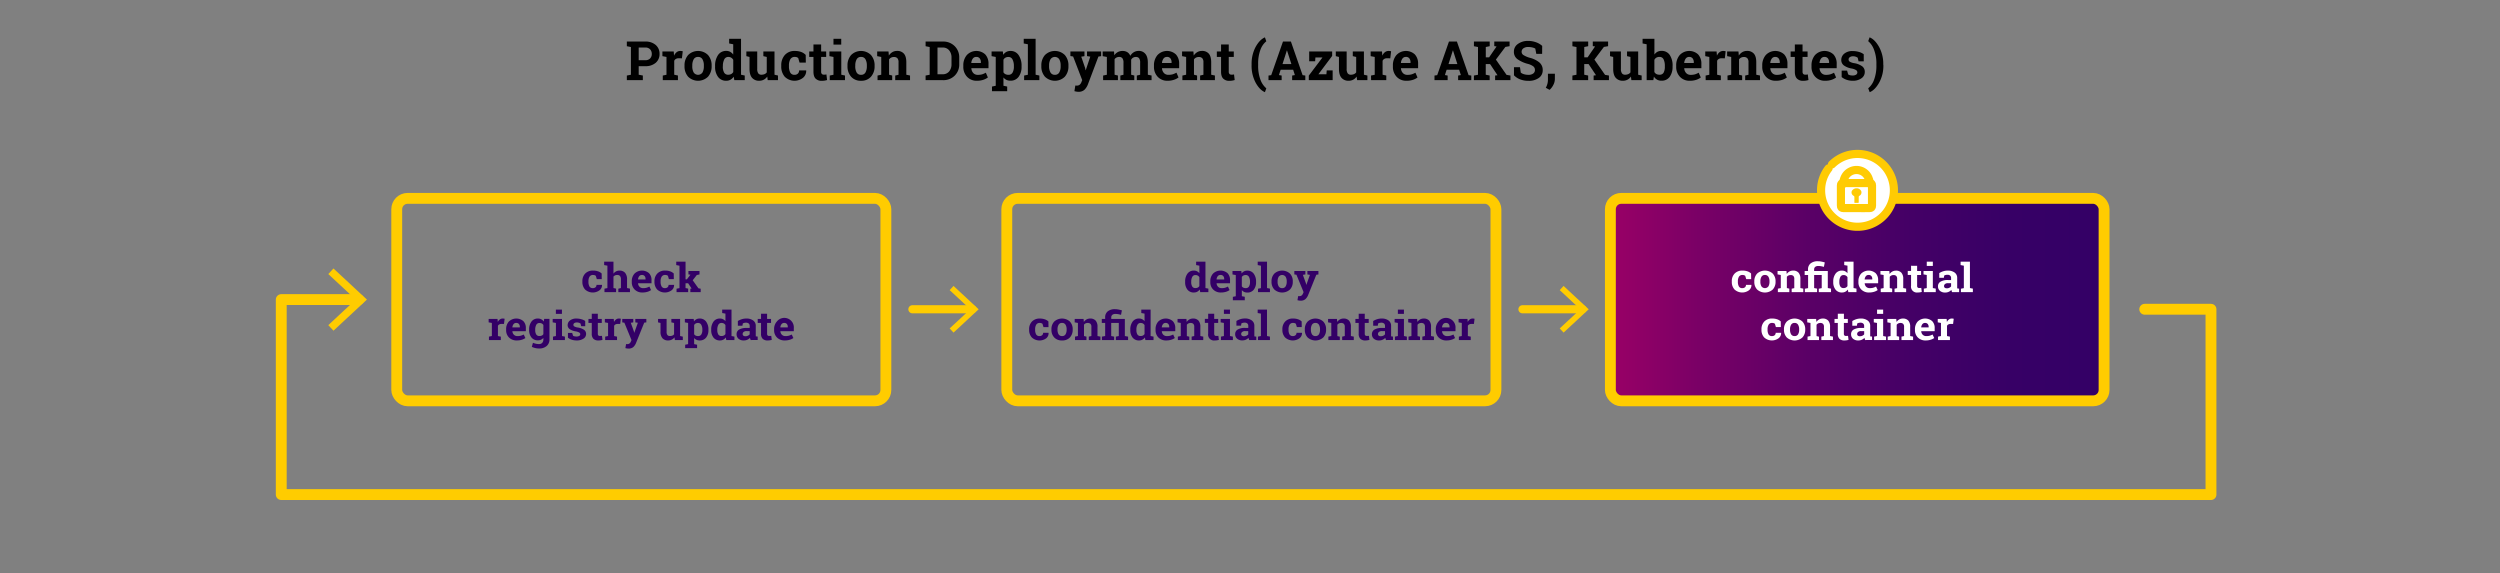 <svg id="Ebene_1" data-name="Ebene 1" xmlns="http://www.w3.org/2000/svg" xmlns:xlink="http://www.w3.org/1999/xlink" viewBox="0 0 1840 422"><rect x="0" y="0" width="1840" height="422" fill="#808080" stroke="none"/><defs><style>.cls-1{fill:#306;}.cls-2,.cls-5,.cls-7,.cls-9{fill:none;}.cls-2,.cls-3,.cls-5,.cls-7{stroke:#fc0;}.cls-2,.cls-3{stroke-miterlimit:10;}.cls-2,.cls-3,.cls-7{stroke-width:8px;}.cls-3{fill:url(#Unbenannter_Verlauf_5);}.cls-4,.cls-8{fill:#fff;}.cls-5,.cls-7,.cls-8,.cls-9{stroke-linecap:round;stroke-linejoin:round;}.cls-5,.cls-8,.cls-9{stroke-width:6px;}.cls-6{fill:#fc0;}.cls-8,.cls-9{stroke:#ffcb03;}.cls-10{fill:#ffcb03;}</style><linearGradient id="Unbenannter_Verlauf_5" x1="1185.24" y1="220.5" x2="1548.59" y2="220.5" gradientUnits="userSpaceOnUse"><stop offset="0" stop-color="#906"/><stop offset="0.19" stop-color="#780066"/><stop offset="0.4" stop-color="#5a0066"/><stop offset="0.61" stop-color="#406"/><stop offset="0.81" stop-color="#370066"/><stop offset="1" stop-color="#306"/></linearGradient></defs><path class="cls-1" d="M883,213.08a5.42,5.42,0,0,1-1.85,1.64,5.18,5.18,0,0,1-2.43.56,5.78,5.78,0,0,1-4.76-2.1,8.56,8.56,0,0,1-1.69-5.54v-.31a9.64,9.64,0,0,1,1.7-5.93,5.66,5.66,0,0,1,4.78-2.25,4.86,4.86,0,0,1,2.24.51,5.44,5.44,0,0,1,1.75,1.44v-5.57l-2.39-.43v-2.53h6.86V212l2.15.43V215h-6Zm-6.26-5.44a6.1,6.1,0,0,0,.73,3.21,2.6,2.6,0,0,0,2.39,1.17,3.64,3.64,0,0,0,1.7-.38,3.1,3.1,0,0,0,1.18-1.07V204a3.33,3.33,0,0,0-1.18-1.15,3.21,3.21,0,0,0-1.67-.41,2.52,2.52,0,0,0-2.39,1.36,7.26,7.26,0,0,0-.76,3.56Z"/><path class="cls-1" d="M898.67,215.28a7.71,7.71,0,0,1-5.73-2.16,7.42,7.42,0,0,1-2.15-5.47v-.57a8.17,8.17,0,0,1,2-5.7,7.94,7.94,0,0,1,10.66-.34,7.06,7.06,0,0,1,1.85,5.13v2.29h-9.9l0,.08a4,4,0,0,0,1.1,2.53,3.54,3.54,0,0,0,2.64,1,9,9,0,0,0,2.47-.28,12,12,0,0,0,2.14-.88l1.22,2.58a9.28,9.28,0,0,1-2.66,1.28A12.17,12.17,0,0,1,898.67,215.28Zm-.4-12.9a2.39,2.39,0,0,0-2,.89,4.42,4.42,0,0,0-.89,2.34l.05.07H901v-.37a3.18,3.18,0,0,0-.67-2.13A2.47,2.47,0,0,0,898.27,202.38Z"/><path class="cls-1" d="M907.11,202v-2.52h6.5l.21,1.81a5.32,5.32,0,0,1,1.76-1.56,5.07,5.07,0,0,1,2.39-.54,5.63,5.63,0,0,1,4.78,2.25,9.57,9.57,0,0,1,1.71,5.93v.31a8.51,8.51,0,0,1-1.71,5.54,5.76,5.76,0,0,1-4.75,2.1,5.67,5.67,0,0,1-2.31-.46A4.74,4.74,0,0,1,914,213.5V218l2.16.43V221h-8.78v-2.53l2.16-.43v-15.6ZM920,207.33a7.14,7.14,0,0,0-.78-3.56,2.57,2.57,0,0,0-2.39-1.36,3.53,3.53,0,0,0-1.72.39,2.78,2.78,0,0,0-1.13,1.1v6.81a2.67,2.67,0,0,0,1.13,1,4,4,0,0,0,1.75.35,2.62,2.62,0,0,0,2.38-1.19,5.94,5.94,0,0,0,.76-3.23Z"/><path class="cls-1" d="M925.67,195.1v-2.53h6.86V212l2.16.43V215H925.9v-2.51l2.16-.43v-16.5Z"/><path class="cls-1" d="M935.84,207.06a8,8,0,0,1,2.08-5.69,8.56,8.56,0,0,1,11.49,0,8,8,0,0,1,2.08,5.7v.3a8,8,0,0,1-2.08,5.71,8.57,8.57,0,0,1-11.49,0,8,8,0,0,1-2.08-5.71Zm4.47.3a6.4,6.4,0,0,0,.8,3.41,2.8,2.8,0,0,0,2.58,1.29,2.76,2.76,0,0,0,2.53-1.29,6.35,6.35,0,0,0,.81-3.41v-.3a6.21,6.21,0,0,0-.82-3.37,3.14,3.14,0,0,0-5.1,0,6.39,6.39,0,0,0-.8,3.37Z"/><path class="cls-1" d="M970.36,202l-1.55.22-6.09,15.12a8.27,8.27,0,0,1-1.93,2.82,5.13,5.13,0,0,1-3.62,1.13,6.1,6.1,0,0,1-1.07-.09q-.5-.07-1.17-.24l.52-3.06.45.06.4,0a2.57,2.57,0,0,0,1.71-.51,3.36,3.36,0,0,0,.92-1.27l.51-1.18-5.26-12.8-1.55-.23v-2.52h8.13V202l-1.86.29,2.27,6.21.23,1.12h.09l2.62-7.34-1.87-.29v-2.52h8.12Z"/><path class="cls-1" d="M765.11,247.35a2.72,2.72,0,0,0,1.91-.65,2.25,2.25,0,0,0,.72-1.74h4l0,.08A4.7,4.7,0,0,1,770,249a8.36,8.36,0,0,1-10.56-.61,8,8,0,0,1-2-5.64v-.43a8,8,0,0,1,2.07-5.65,7.64,7.64,0,0,1,5.87-2.21,10.88,10.88,0,0,1,3.6.56,7.25,7.25,0,0,1,2.65,1.58l.06,4.15H768l-.73-2.42a2.75,2.75,0,0,0-.83-.46,3.25,3.25,0,0,0-1.12-.18,2.86,2.86,0,0,0-2.68,1.3,6.36,6.36,0,0,0-.78,3.33v.43a6.74,6.74,0,0,0,.72,3.35A2.65,2.65,0,0,0,765.11,247.35Z"/><path class="cls-1" d="M773.86,242.36a8,8,0,0,1,2.07-5.7,8.56,8.56,0,0,1,11.49,0,8,8,0,0,1,2.08,5.71v.3a8,8,0,0,1-2.08,5.71,7.47,7.47,0,0,1-5.72,2.2,7.55,7.55,0,0,1-5.77-2.2,8,8,0,0,1-2.07-5.71Zm4.47.3a6.45,6.45,0,0,0,.8,3.41,2.81,2.81,0,0,0,2.57,1.28,2.77,2.77,0,0,0,2.54-1.29,6.43,6.43,0,0,0,.8-3.4v-.3a6.34,6.34,0,0,0-.81-3.38,2.79,2.79,0,0,0-2.56-1.31,2.76,2.76,0,0,0-2.54,1.31,6.43,6.43,0,0,0-.8,3.38Z"/><path class="cls-1" d="M791.2,247.75l2.15-.43v-9.63l-2.38-.43v-2.53h6.54l.2,2.23a5.93,5.93,0,0,1,2-1.86,5.57,5.57,0,0,1,2.71-.66,5.19,5.19,0,0,1,3.93,1.48,6.54,6.54,0,0,1,1.41,4.64v6.76l2.14.43v2.52h-8.55v-2.52l1.92-.43v-6.74a3,3,0,0,0-.68-2.22,2.81,2.81,0,0,0-2-.66A3.71,3.71,0,0,0,799,238a3.13,3.13,0,0,0-1.18,1v8.32l1.81.43v2.52H791.2Z"/><path class="cls-1" d="M810.92,237.67v-2.94h2.47v-1.06a5.52,5.52,0,0,1,1.91-4.52,8.15,8.15,0,0,1,5.37-1.59,12.5,12.5,0,0,1,2.36.23c.77.14,1.67.36,2.69.63l-.64,3.31c-.75-.21-1.42-.38-2-.49a11,11,0,0,0-2.09-.17,3.49,3.49,0,0,0-2.32.66,2.4,2.4,0,0,0-.78,1.94v1.06h10v12.59l2.38.43v2.52h-9v-2.52l2.16-.43v-9.65h-5.58v9.65l2.16.43v2.52h-9v-2.52l2.39-.43v-9.65Z"/><path class="cls-1" d="M842.64,248.37a5.32,5.32,0,0,1-1.85,1.64,5.18,5.18,0,0,1-2.43.56,5.76,5.76,0,0,1-4.75-2.1,8.52,8.52,0,0,1-1.7-5.54v-.3a9.61,9.61,0,0,1,1.7-5.93,5.64,5.64,0,0,1,4.79-2.26,4.82,4.82,0,0,1,2.23.51,5.25,5.25,0,0,1,1.75,1.45v-5.58l-2.39-.43v-2.52h6.86v19.45l2.15.43v2.52h-6Zm-6.25-5.44a6,6,0,0,0,.73,3.21,2.58,2.58,0,0,0,2.38,1.17,3.64,3.64,0,0,0,1.7-.37,3.13,3.13,0,0,0,1.18-1.08v-6.59a3.33,3.33,0,0,0-1.17-1.16,3.37,3.37,0,0,0-1.68-.41,2.54,2.54,0,0,0-2.39,1.37,7.35,7.35,0,0,0-.75,3.56Z"/><path class="cls-1" d="M858.36,250.57a7.75,7.75,0,0,1-5.73-2.15,7.44,7.44,0,0,1-2.14-5.48v-.57a8.12,8.12,0,0,1,2-5.7,7.91,7.91,0,0,1,10.65-.33,7,7,0,0,1,1.86,5.12v2.29h-9.9l0,.08a3.9,3.9,0,0,0,1.09,2.53,3.55,3.55,0,0,0,2.65,1,9,9,0,0,0,2.46-.28,11.36,11.36,0,0,0,2.15-.88l1.21,2.59a9.15,9.15,0,0,1-2.66,1.27A11.86,11.86,0,0,1,858.36,250.57Zm-.4-12.9a2.4,2.4,0,0,0-2,.89,4.57,4.57,0,0,0-.89,2.35l0,.07h5.48v-.38a3.23,3.23,0,0,0-.66-2.13A2.5,2.5,0,0,0,858,237.67Z"/><path class="cls-1" d="M866.9,247.75l2.14-.43v-9.63l-2.37-.43v-2.53h6.54l.2,2.23a5.84,5.84,0,0,1,2-1.86,5.55,5.55,0,0,1,2.71-.66,5.19,5.19,0,0,1,3.92,1.48,6.54,6.54,0,0,1,1.41,4.64v6.76l2.15.43v2.52h-8.55v-2.52l1.91-.43v-6.74a3,3,0,0,0-.67-2.22,2.81,2.81,0,0,0-2-.66,3.71,3.71,0,0,0-1.59.34,3.06,3.06,0,0,0-1.18,1v8.32l1.8.43v2.52H866.9Z"/><path class="cls-1" d="M893.66,230.92v3.81h2.92v2.94h-2.92v7.92a1.78,1.78,0,0,0,.4,1.29,1.49,1.49,0,0,0,1.08.39c.3,0,.57,0,.8,0a6.35,6.35,0,0,0,.77-.12l.39,3a11.68,11.68,0,0,1-1.49.32,11.24,11.24,0,0,1-1.59.11,4.31,4.31,0,0,1-4.81-5v-7.93h-2.44v-2.94h2.44v-3.81Z"/><path class="cls-1" d="M898.63,247.75l2.16-.43v-9.63l-2.39-.43v-2.53h6.86v12.59l2.15.43v2.52h-8.78ZM905.26,231h-4.47v-3.14h4.47Z"/><path class="cls-1" d="M919.44,250.27a6.07,6.07,0,0,1-.32-.8,5,5,0,0,1-.22-.82A6.29,6.29,0,0,1,917,250a6.18,6.18,0,0,1-2.61.53,5.71,5.71,0,0,1-3.87-1.24,4.27,4.27,0,0,1-1.43-3.38,3.78,3.78,0,0,1,1.87-3.38,10.3,10.3,0,0,1,5.48-1.19h2.29v-1.52a2.21,2.21,0,0,0-.69-1.74,3,3,0,0,0-2-.62,5.05,5.05,0,0,0-1.36.17,3.75,3.75,0,0,0-1,.39l-.29,1.67H910v-3.45a13.26,13.26,0,0,1,2.81-1.31,11,11,0,0,1,3.46-.53,8.18,8.18,0,0,1,5,1.42,4.7,4.7,0,0,1,1.93,4V247a5.54,5.54,0,0,0,.06.6l1.36.17v2.52Zm-3.88-2.8a4.14,4.14,0,0,0,1.84-.41,3.55,3.55,0,0,0,1.29-1v-2.37H916.4a3.24,3.24,0,0,0-2.16.63,1.88,1.88,0,0,0-.73,1.5,1.5,1.5,0,0,0,.54,1.23A2.3,2.3,0,0,0,915.56,247.47Z"/><path class="cls-1" d="M925.64,230.39v-2.52h6.87v19.45l2.16.43v2.52h-8.8v-2.52l2.16-.43v-16.5Z"/><path class="cls-1" d="M951.6,247.35a2.7,2.7,0,0,0,1.91-.65,2.25,2.25,0,0,0,.72-1.74h4l.05.08a4.71,4.71,0,0,1-1.89,3.94,8.36,8.36,0,0,1-10.56-.61,8.05,8.05,0,0,1-2-5.64v-.43a8,8,0,0,1,2.06-5.65,7.64,7.64,0,0,1,5.87-2.21,10.88,10.88,0,0,1,3.6.56,7.3,7.3,0,0,1,2.66,1.58l.06,4.15H954.5l-.74-2.42a2.64,2.64,0,0,0-.83-.46,3.21,3.21,0,0,0-1.12-.18,2.87,2.87,0,0,0-2.68,1.3,6.36,6.36,0,0,0-.78,3.33v.43a6.74,6.74,0,0,0,.72,3.35A2.65,2.65,0,0,0,951.6,247.35Z"/><path class="cls-1" d="M960.35,242.36a8,8,0,0,1,2.07-5.7,8.57,8.57,0,0,1,11.5,0,8,8,0,0,1,2.07,5.71v.3a8,8,0,0,1-2.07,5.71,8.61,8.61,0,0,1-11.5,0,8,8,0,0,1-2.07-5.71Zm4.47.3a6.45,6.45,0,0,0,.8,3.41,2.81,2.81,0,0,0,2.57,1.28,2.77,2.77,0,0,0,2.54-1.29,6.34,6.34,0,0,0,.8-3.4v-.3a6.34,6.34,0,0,0-.81-3.38,2.79,2.79,0,0,0-2.56-1.31,2.76,2.76,0,0,0-2.54,1.31,6.43,6.43,0,0,0-.8,3.38Z"/><path class="cls-1" d="M977.69,247.75l2.15-.43v-9.63l-2.38-.43v-2.53H984l.2,2.23a5.9,5.9,0,0,1,2-1.86,5.61,5.61,0,0,1,2.72-.66,5.19,5.19,0,0,1,3.92,1.48,6.54,6.54,0,0,1,1.41,4.64v6.76l2.14.43v2.52h-8.55v-2.52l1.92-.43v-6.74a3,3,0,0,0-.68-2.22,2.79,2.79,0,0,0-2-.66,3.72,3.72,0,0,0-1.6.34,3.13,3.13,0,0,0-1.18,1v8.32l1.81.43v2.52h-8.43Z"/><path class="cls-1" d="M1004.46,230.92v3.81h2.91v2.94h-2.91v7.92a1.78,1.78,0,0,0,.4,1.29,1.47,1.47,0,0,0,1.07.39c.31,0,.58,0,.81,0a6.35,6.35,0,0,0,.77-.12l.38,3a11.54,11.54,0,0,1-1.48.32,11.28,11.28,0,0,1-1.6.11,5,5,0,0,1-3.56-1.19,5,5,0,0,1-1.25-3.78v-7.93h-2.43v-2.94H1000v-3.81Z"/><path class="cls-1" d="M1020.12,250.27a7.85,7.85,0,0,1-.32-.8,6.17,6.17,0,0,1-.21-.82,6.41,6.41,0,0,1-1.94,1.39,6.18,6.18,0,0,1-2.61.53,5.68,5.68,0,0,1-3.87-1.24,4.24,4.24,0,0,1-1.44-3.38,3.8,3.8,0,0,1,1.87-3.38,10.36,10.36,0,0,1,5.49-1.19h2.28v-1.52a2.21,2.21,0,0,0-.69-1.74,3,3,0,0,0-2-.62,5.11,5.11,0,0,0-1.36.17,3.9,3.9,0,0,0-1,.39l-.29,1.67h-3.37l0-3.45a13,13,0,0,1,2.81-1.31,11,11,0,0,1,3.46-.53,8.18,8.18,0,0,1,5,1.42,4.7,4.7,0,0,1,1.92,4v6.41c0,.24,0,.47,0,.68a3.83,3.83,0,0,0,0,.6l1.37.17v2.52Zm-3.87-2.8a4.1,4.1,0,0,0,1.83-.41,3.46,3.46,0,0,0,1.29-1v-2.37h-2.28a3.24,3.24,0,0,0-2.16.63,1.89,1.89,0,0,0-.74,1.5,1.48,1.48,0,0,0,.55,1.23A2.29,2.29,0,0,0,1016.25,247.47Z"/><path class="cls-1" d="M1026.67,247.75l2.16-.43v-9.63l-2.39-.43v-2.53h6.86v12.59l2.15.43v2.52h-8.78ZM1033.3,231h-4.47v-3.14h4.47Z"/><path class="cls-1" d="M1036.67,247.75l2.15-.43v-9.63l-2.38-.43v-2.53H1043l.2,2.23a5.84,5.84,0,0,1,2-1.86,5.57,5.57,0,0,1,2.71-.66,5.19,5.19,0,0,1,3.93,1.48,6.59,6.59,0,0,1,1.4,4.64v6.76l2.15.43v2.52h-8.55v-2.52l1.92-.43v-6.74a3,3,0,0,0-.68-2.22,2.81,2.81,0,0,0-2-.66,3.71,3.71,0,0,0-1.59.34,3.13,3.13,0,0,0-1.18,1v8.32l1.81.43v2.52h-8.43Z"/><path class="cls-1" d="M1064.62,250.57a7.75,7.75,0,0,1-5.73-2.15,7.45,7.45,0,0,1-2.15-5.48v-.57a8.17,8.17,0,0,1,2-5.7,7,7,0,0,1,12.51,4.79v2.29h-9.89l0,.08a3.9,3.9,0,0,0,1.09,2.53,3.54,3.54,0,0,0,2.64,1,9,9,0,0,0,2.47-.28,11.63,11.63,0,0,0,2.15-.88l1.21,2.59a9.15,9.15,0,0,1-2.66,1.27A11.86,11.86,0,0,1,1064.62,250.57Zm-.4-12.9a2.39,2.39,0,0,0-2,.89,4.48,4.48,0,0,0-.89,2.35l.05.07h5.48v-.38a3.23,3.23,0,0,0-.66-2.13A2.5,2.5,0,0,0,1064.22,237.67Z"/><path class="cls-1" d="M1073.74,247.75l2.14-.43v-9.63l-2.37-.43v-2.53h6.54l.2,2.27a4.93,4.93,0,0,1,1.5-1.88,3.5,3.5,0,0,1,2.13-.68,6.42,6.42,0,0,1,.74.05,5.29,5.29,0,0,1,.65.13l-.47,3.81-1.84,0a3.29,3.29,0,0,0-1.62.36,2.35,2.35,0,0,0-1,1v7.55l2.14.43v2.52h-8.76Z"/><rect class="cls-2" x="741" y="146" width="360" height="149" rx="8"/><rect class="cls-3" x="1185.24" y="146" width="363.36" height="149" rx="8"/><path class="cls-4" d="M1282.42,212.06a2.76,2.76,0,0,0,1.91-.65,2.26,2.26,0,0,0,.72-1.75h4l0,.09a4.69,4.69,0,0,1-1.88,3.94,8.36,8.36,0,0,1-10.56-.61,8.05,8.05,0,0,1-2-5.65V207a7.92,7.92,0,0,1,2.06-5.64,7.64,7.64,0,0,1,5.87-2.21,10.63,10.63,0,0,1,3.6.56,7,7,0,0,1,2.65,1.58l.07,4.15h-3.64l-.73-2.43a3,3,0,0,0-.83-.45,3.25,3.25,0,0,0-1.12-.18,2.88,2.88,0,0,0-2.68,1.29,6.36,6.36,0,0,0-.78,3.33v.43a6.81,6.81,0,0,0,.72,3.36A2.65,2.65,0,0,0,1282.42,212.06Z"/><path class="cls-4" d="M1291.17,207.06a8,8,0,0,1,2.07-5.69,8.57,8.57,0,0,1,11.5,0,8,8,0,0,1,2.07,5.7v.3a8,8,0,0,1-2.07,5.71,8.59,8.59,0,0,1-11.5,0,8,8,0,0,1-2.07-5.71Zm4.47.3a6.4,6.4,0,0,0,.8,3.41,3.18,3.18,0,0,0,5.11,0,6.45,6.45,0,0,0,.8-3.41v-.3a6.3,6.3,0,0,0-.81-3.37,2.79,2.79,0,0,0-2.56-1.31,2.76,2.76,0,0,0-2.54,1.31,6.39,6.39,0,0,0-.8,3.37Z"/><path class="cls-4" d="M1308.51,212.46l2.15-.43v-9.64l-2.38-.43v-2.52h6.55l.2,2.22a6,6,0,0,1,2-1.85,5.59,5.59,0,0,1,2.72-.66,5.15,5.15,0,0,1,3.92,1.48,6.52,6.52,0,0,1,1.41,4.64V212l2.14.43V215h-8.55v-2.51l1.92-.43v-6.75a3,3,0,0,0-.68-2.22,2.84,2.84,0,0,0-2-.65,3.58,3.58,0,0,0-1.6.34,3.21,3.21,0,0,0-1.18.95V212l1.81.43V215h-8.43Z"/><path class="cls-4" d="M1328.23,202.38v-2.94h2.47v-1.07a5.53,5.53,0,0,1,1.91-4.51,8.15,8.15,0,0,1,5.37-1.59,12.41,12.41,0,0,1,2.36.22c.77.15,1.67.36,2.7.64l-.65,3.3c-.74-.21-1.42-.37-2-.48a10.85,10.85,0,0,0-2.09-.18,3.49,3.49,0,0,0-2.32.66,2.42,2.42,0,0,0-.78,1.94v1.07h10.06V212l2.37.43V215h-9v-2.51l2.16-.43v-9.65h-5.58V212l2.16.43V215h-9v-2.51l2.39-.43v-9.65Z"/><path class="cls-4" d="M1360,213.08a5.42,5.42,0,0,1-1.85,1.64,5.17,5.17,0,0,1-2.42.56,5.76,5.76,0,0,1-4.76-2.1,8.56,8.56,0,0,1-1.7-5.54v-.31a9.57,9.57,0,0,1,1.71-5.93,5.63,5.63,0,0,1,4.78-2.25,4.82,4.82,0,0,1,2.23.51,5.34,5.34,0,0,1,1.75,1.44v-5.57l-2.39-.43v-2.53h6.86V212l2.15.43V215h-6Zm-6.25-5.44a6,6,0,0,0,.73,3.21,2.58,2.58,0,0,0,2.38,1.17,3.64,3.64,0,0,0,1.7-.38,3.1,3.1,0,0,0,1.18-1.07V204a3.38,3.38,0,0,0-1.17-1.15,3.27,3.27,0,0,0-1.68-.41,2.53,2.53,0,0,0-2.39,1.36,7.38,7.38,0,0,0-.75,3.56Z"/><path class="cls-4" d="M1375.67,215.28a7.71,7.71,0,0,1-5.73-2.16,7.42,7.42,0,0,1-2.14-5.47v-.57a8.12,8.12,0,0,1,2-5.7,7.93,7.93,0,0,1,10.65-.34,7,7,0,0,1,1.86,5.13v2.29h-9.9l0,.08a4,4,0,0,0,1.09,2.53,3.55,3.55,0,0,0,2.65,1,9,9,0,0,0,2.46-.28,12.06,12.06,0,0,0,2.15-.88l1.21,2.58a9,9,0,0,1-2.66,1.28A12.17,12.17,0,0,1,1375.67,215.28Zm-.4-12.9a2.4,2.4,0,0,0-2,.89,4.5,4.5,0,0,0-.89,2.34l0,.07H1378v-.37a3.23,3.23,0,0,0-.67-2.13A2.5,2.5,0,0,0,1375.27,202.38Z"/><path class="cls-4" d="M1384.21,212.46l2.14-.43v-9.64L1384,202v-2.52h6.54l.2,2.22a5.91,5.91,0,0,1,2-1.85,5.55,5.55,0,0,1,2.71-.66,5.15,5.15,0,0,1,3.92,1.48,6.52,6.52,0,0,1,1.41,4.64V212l2.15.43V215h-8.55v-2.51l1.91-.43v-6.75a3,3,0,0,0-.67-2.22,2.85,2.85,0,0,0-2-.65,3.57,3.57,0,0,0-1.59.34,3.13,3.13,0,0,0-1.18.95V212l1.8.43V215h-8.42Z"/><path class="cls-4" d="M1411,195.63v3.81h2.91v2.94H1411v7.91a1.75,1.75,0,0,0,.39,1.29,1.49,1.49,0,0,0,1.08.39c.3,0,.57,0,.8,0l.78-.12.38,3a11.68,11.68,0,0,1-1.49.32,11.24,11.24,0,0,1-1.59.11,4.33,4.33,0,0,1-4.81-5v-7.93h-2.44v-2.94h2.44v-3.81Z"/><path class="cls-4" d="M1415.94,212.46l2.16-.43v-9.64l-2.39-.43v-2.52h6.86V212l2.15.43V215h-8.78Zm6.63-16.74h-4.47v-3.15h4.47Z"/><path class="cls-4" d="M1436.75,215a5.44,5.44,0,0,1-.32-.79,5.09,5.09,0,0,1-.22-.83,6,6,0,0,1-1.94,1.4,6.18,6.18,0,0,1-2.61.53,5.72,5.72,0,0,1-3.87-1.25,4.24,4.24,0,0,1-1.43-3.38,3.77,3.77,0,0,1,1.87-3.37,10.2,10.2,0,0,1,5.48-1.2H1436v-1.52a2.2,2.2,0,0,0-.69-1.73,2.93,2.93,0,0,0-2-.62,5.08,5.08,0,0,0-1.36.16,3.54,3.54,0,0,0-1,.4l-.29,1.66h-3.37V201a12.66,12.66,0,0,1,2.82-1.31,10.85,10.85,0,0,1,3.45-.53,8.25,8.25,0,0,1,5,1.41,4.7,4.7,0,0,1,1.93,4v7.1a5.54,5.54,0,0,0,.06.6l1.36.17V215Zm-3.88-2.8a4,4,0,0,0,1.84-.41,3.53,3.53,0,0,0,1.29-1v-2.37h-2.29a3.29,3.29,0,0,0-2.16.62,1.91,1.91,0,0,0-.73,1.5,1.52,1.52,0,0,0,.54,1.24A2.3,2.3,0,0,0,1432.87,212.17Z"/><path class="cls-4" d="M1443,195.1v-2.53h6.87V212l2.16.43V215h-8.8v-2.51l2.16-.43v-16.5Z"/><path class="cls-4" d="M1304.27,247.35a2.72,2.72,0,0,0,1.91-.65,2.25,2.25,0,0,0,.72-1.74h4l0,.08a4.71,4.71,0,0,1-1.89,3.94,8.36,8.36,0,0,1-10.56-.61,8,8,0,0,1-2-5.64v-.43a8,8,0,0,1,2.06-5.65,7.64,7.64,0,0,1,5.87-2.21,10.88,10.88,0,0,1,3.6.56,7.17,7.17,0,0,1,2.65,1.58l.07,4.15h-3.64l-.73-2.42a2.75,2.75,0,0,0-.83-.46,3.25,3.25,0,0,0-1.12-.18,2.87,2.87,0,0,0-2.68,1.3,6.36,6.36,0,0,0-.78,3.33v.43a6.74,6.74,0,0,0,.72,3.35A2.65,2.65,0,0,0,1304.27,247.35Z"/><path class="cls-4" d="M1313,242.36a8,8,0,0,1,2.07-5.7,8.57,8.57,0,0,1,11.5,0,8,8,0,0,1,2.07,5.71v.3a8,8,0,0,1-2.07,5.71,8.61,8.61,0,0,1-11.5,0,8,8,0,0,1-2.07-5.71Zm4.47.3a6.45,6.45,0,0,0,.8,3.41,2.81,2.81,0,0,0,2.57,1.28,2.77,2.77,0,0,0,2.54-1.29,6.34,6.34,0,0,0,.8-3.4v-.3a6.34,6.34,0,0,0-.81-3.38,2.79,2.79,0,0,0-2.56-1.31,2.76,2.76,0,0,0-2.54,1.31,6.43,6.43,0,0,0-.8,3.38Z"/><path class="cls-4" d="M1330.36,247.75l2.15-.43v-9.63l-2.38-.43v-2.53h6.55l.19,2.23a6,6,0,0,1,2-1.86,5.57,5.57,0,0,1,2.71-.66,5.19,5.19,0,0,1,3.93,1.48,6.54,6.54,0,0,1,1.41,4.64v6.76l2.14.43v2.52h-8.55v-2.52l1.92-.43v-6.74a3,3,0,0,0-.68-2.22,2.8,2.8,0,0,0-2-.66,3.72,3.72,0,0,0-1.6.34,3.13,3.13,0,0,0-1.18,1v8.32l1.81.43v2.52h-8.43Z"/><path class="cls-4" d="M1357.13,230.92v3.81H1360v2.94h-2.91v7.92a1.73,1.73,0,0,0,.4,1.29,1.45,1.45,0,0,0,1.07.39c.31,0,.58,0,.81,0a6.66,6.66,0,0,0,.77-.12l.38,3a11.54,11.54,0,0,1-1.48.32,11.28,11.28,0,0,1-1.6.11,5,5,0,0,1-3.56-1.19,5,5,0,0,1-1.25-3.78v-7.93h-2.43v-2.94h2.43v-3.81Z"/><path class="cls-4" d="M1372.79,250.27a7.85,7.85,0,0,1-.32-.8,8.3,8.3,0,0,1-.22-.82,6,6,0,0,1-4.55,1.92,5.71,5.71,0,0,1-3.87-1.24,4.27,4.27,0,0,1-1.43-3.38,3.8,3.8,0,0,1,1.87-3.38,10.36,10.36,0,0,1,5.49-1.19H1372v-1.52a2.21,2.21,0,0,0-.69-1.74,3,3,0,0,0-2-.62,5.11,5.11,0,0,0-1.36.17,3.9,3.9,0,0,0-1,.39l-.29,1.67h-3.37l0-3.45a12.81,12.81,0,0,1,2.81-1.31,10.94,10.94,0,0,1,3.45-.53,8.22,8.22,0,0,1,5,1.42,4.7,4.7,0,0,1,1.92,4v6.41c0,.24,0,.47,0,.68a3.83,3.83,0,0,0,0,.6l1.37.17v2.52Zm-3.88-2.8a4.11,4.11,0,0,0,1.84-.41,3.55,3.55,0,0,0,1.29-1v-2.37h-2.28a3.24,3.24,0,0,0-2.16.63,1.89,1.89,0,0,0-.74,1.5,1.48,1.48,0,0,0,.55,1.23A2.28,2.28,0,0,0,1368.91,247.47Z"/><path class="cls-4" d="M1379.33,247.75l2.16-.43v-9.63l-2.39-.43v-2.53H1386v12.59l2.14.43v2.52h-8.78ZM1386,231h-4.48v-3.14H1386Z"/><path class="cls-4" d="M1389.34,247.75l2.14-.43v-9.63l-2.37-.43v-2.53h6.54l.2,2.23a5.84,5.84,0,0,1,2-1.86,5.57,5.57,0,0,1,2.71-.66,5.17,5.17,0,0,1,3.92,1.48,6.54,6.54,0,0,1,1.41,4.64v6.76l2.15.43v2.52h-8.55v-2.52l1.91-.43v-6.74a3,3,0,0,0-.67-2.22,2.81,2.81,0,0,0-2-.66,3.71,3.71,0,0,0-1.59.34,3.13,3.13,0,0,0-1.18,1v8.32l1.81.43v2.52h-8.43Z"/><path class="cls-4" d="M1417.29,250.57a7.75,7.75,0,0,1-5.73-2.15,7.45,7.45,0,0,1-2.15-5.48v-.57a8.17,8.17,0,0,1,2-5.7,7.93,7.93,0,0,1,10.66-.33,7,7,0,0,1,1.85,5.12v2.29h-9.9l0,.08a4,4,0,0,0,1.1,2.53,3.54,3.54,0,0,0,2.64,1,9,9,0,0,0,2.47-.28,11.29,11.29,0,0,0,2.14-.88l1.22,2.59a9.28,9.28,0,0,1-2.66,1.27A11.86,11.86,0,0,1,1417.29,250.57Zm-.4-12.9a2.39,2.39,0,0,0-2,.89,4.48,4.48,0,0,0-.89,2.35l0,.07h5.48v-.38a3.18,3.18,0,0,0-.67-2.13A2.47,2.47,0,0,0,1416.89,237.67Z"/><path class="cls-4" d="M1426.4,247.75l2.15-.43v-9.63l-2.37-.43v-2.53h6.54l.2,2.27a4.84,4.84,0,0,1,1.5-1.88,3.5,3.5,0,0,1,2.13-.68,6.57,6.57,0,0,1,.74.05,5.29,5.29,0,0,1,.65.13l-.47,3.81-1.84,0a3.33,3.33,0,0,0-1.63.36,2.47,2.47,0,0,0-1,1v7.55l2.15.43v2.52h-8.77Z"/><line class="cls-5" x1="1120.53" y1="227.62" x2="1164.73" y2="227.62"/><polygon class="cls-6" points="1150.81 244.8 1147.95 241.72 1163.12 227.63 1147.95 213.53 1150.81 210.45 1169.28 227.63 1150.81 244.8"/><polyline class="cls-7" points="1578.53 227.62 1627.28 227.62 1627.28 364 207 364 207 220.5 263.99 220.5"/><polygon class="cls-6" points="245.44 243.4 241.62 239.3 261.84 220.5 241.62 201.7 245.44 197.6 270.06 220.5 245.44 243.4"/><path class="cls-1" d="M436.39,212.06a2.79,2.79,0,0,0,1.92-.65,2.26,2.26,0,0,0,.72-1.75h4l.05.09a4.72,4.72,0,0,1-1.89,3.94,8.36,8.36,0,0,1-10.56-.61,8.1,8.1,0,0,1-2-5.65V207a7.92,7.92,0,0,1,2.06-5.64,7.64,7.64,0,0,1,5.87-2.21,10.73,10.73,0,0,1,3.61.56,7.2,7.2,0,0,1,2.65,1.58l.06,4.15h-3.63l-.74-2.43a2.84,2.84,0,0,0-.83-.45,3.21,3.21,0,0,0-1.12-.18,2.88,2.88,0,0,0-2.68,1.29,6.36,6.36,0,0,0-.78,3.33v.43a6.81,6.81,0,0,0,.72,3.36A2.65,2.65,0,0,0,436.39,212.06Z"/><path class="cls-1" d="M444.89,212.46l2.16-.43v-16.5l-2.39-.43v-2.53h6.85v8.85a5.51,5.51,0,0,1,1.92-1.68,5.37,5.37,0,0,1,2.51-.59,5.3,5.3,0,0,1,4.09,1.61,7.24,7.24,0,0,1,1.47,5V212l2.15.43V215H455.1v-2.51L457,212v-6.3a3.86,3.86,0,0,0-.68-2.57,2.61,2.61,0,0,0-2-.75,3.89,3.89,0,0,0-1.63.31,3.29,3.29,0,0,0-1.18.9V212l1.93.43V215h-8.55Z"/><path class="cls-1" d="M472.87,215.28a7.71,7.71,0,0,1-5.73-2.16,7.42,7.42,0,0,1-2.14-5.47v-.57a8.12,8.12,0,0,1,2-5.7,7.93,7.93,0,0,1,10.65-.34,7,7,0,0,1,1.86,5.13v2.29h-9.9l0,.08a3.91,3.91,0,0,0,1.1,2.53,3.51,3.51,0,0,0,2.64,1,9,9,0,0,0,2.46-.28,12.06,12.06,0,0,0,2.15-.88l1.21,2.58a9,9,0,0,1-2.66,1.28A12.17,12.17,0,0,1,472.87,215.28Zm-.4-12.9a2.4,2.4,0,0,0-2,.89,4.5,4.5,0,0,0-.89,2.34l.05.07h5.49v-.37a3.23,3.23,0,0,0-.67-2.13A2.49,2.49,0,0,0,472.47,202.38Z"/><path class="cls-1" d="M489.44,212.06a2.76,2.76,0,0,0,1.91-.65,2.26,2.26,0,0,0,.72-1.75h4.05l0,.09a4.71,4.71,0,0,1-1.88,3.94,8.36,8.36,0,0,1-10.56-.61,8.06,8.06,0,0,1-2-5.65V207a7.93,7.93,0,0,1,2.07-5.64,7.64,7.64,0,0,1,5.87-2.21,10.63,10.63,0,0,1,3.6.56,7.12,7.12,0,0,1,2.65,1.58l.06,4.15h-3.63L491.6,203a3,3,0,0,0-.83-.45,3.25,3.25,0,0,0-1.12-.18,2.87,2.87,0,0,0-2.68,1.29,6.36,6.36,0,0,0-.78,3.33v.43a6.81,6.81,0,0,0,.72,3.36A2.65,2.65,0,0,0,489.44,212.06Z"/><path class="cls-1" d="M497.71,195.1v-2.53h6.85v13h1l2.57-3.4-1.45-.19v-2.52h8.15V202l-2,.42-3,3.85,4.18,5.9,1.7.33V215H508.1v-2.51l.92-.14-2.54-3.85h-1.92V212l1.93.43V215h-8.55v-2.51l2.16-.43v-16.5Z"/><path class="cls-1" d="M359.87,247.75l2.14-.43v-9.63l-2.37-.43v-2.53h6.54l.2,2.27a4.93,4.93,0,0,1,1.5-1.88,3.54,3.54,0,0,1,2.13-.68,6.42,6.42,0,0,1,.74.05,5.5,5.5,0,0,1,.66.13l-.48,3.81-1.84,0a3.29,3.29,0,0,0-1.62.36,2.35,2.35,0,0,0-1,1v7.55l2.14.43v2.52h-8.76Z"/><path class="cls-1" d="M380.39,250.57a7.77,7.77,0,0,1-5.74-2.15,7.44,7.44,0,0,1-2.14-5.48v-.57a8.17,8.17,0,0,1,2-5.7,7.93,7.93,0,0,1,10.66-.33,7,7,0,0,1,1.85,5.12v2.29h-9.9l0,.08a3.91,3.91,0,0,0,1.1,2.53,3.54,3.54,0,0,0,2.64,1,9.08,9.08,0,0,0,2.47-.28,11.29,11.29,0,0,0,2.14-.88l1.21,2.59a9,9,0,0,1-2.66,1.27A11.79,11.79,0,0,1,380.39,250.57Zm-.4-12.9a2.39,2.39,0,0,0-2,.89,4.48,4.48,0,0,0-.89,2.35l0,.07h5.49v-.38a3.18,3.18,0,0,0-.67-2.13A2.47,2.47,0,0,0,380,237.67Z"/><path class="cls-1" d="M389.44,242.63a9.55,9.55,0,0,1,1.71-5.93,5.64,5.64,0,0,1,4.79-2.26,5.07,5.07,0,0,1,2.45.58,5.38,5.38,0,0,1,1.81,1.66l.32-2h3.89v15.08a6.23,6.23,0,0,1-2.06,4.9,8.22,8.22,0,0,1-5.66,1.83,11.7,11.7,0,0,1-2.67-.32,12.61,12.61,0,0,1-2.6-.88l.83-3a14.77,14.77,0,0,0,2.14.69,10.39,10.39,0,0,0,2.27.25,3.05,3.05,0,0,0,2.45-.94,3.82,3.82,0,0,0,.81-2.6v-1a5.06,5.06,0,0,1-1.73,1.33,5.31,5.31,0,0,1-2.28.46,5.79,5.79,0,0,1-4.76-2.1,8.53,8.53,0,0,1-1.71-5.54Zm4.48.3a6,6,0,0,0,.73,3.21,2.61,2.61,0,0,0,2.39,1.17,3.94,3.94,0,0,0,1.74-.35,2.77,2.77,0,0,0,1.14-1v-6.75a2.91,2.91,0,0,0-1.14-1.09,3.49,3.49,0,0,0-1.71-.39,2.56,2.56,0,0,0-2.4,1.37,7.35,7.35,0,0,0-.75,3.56Z"/><path class="cls-1" d="M407,247.75l2.16-.43v-9.63l-2.39-.43v-2.53h6.86v12.59l2.15.43v2.52H407ZM413.59,231h-4.47v-3.14h4.47Z"/><path class="cls-1" d="M430.74,240.07h-3l-.47-1.94a3.92,3.92,0,0,0-1.16-.57,5,5,0,0,0-1.54-.23,3.14,3.14,0,0,0-1.87.49,1.5,1.5,0,0,0-.69,1.25,1.39,1.39,0,0,0,.66,1.17,7.45,7.45,0,0,0,2.64.82,11.25,11.25,0,0,1,4.56,1.69,3.62,3.62,0,0,1,1.49,3.07,4,4,0,0,1-1.92,3.42,8.74,8.74,0,0,1-5.07,1.33,11.15,11.15,0,0,1-3.51-.52,9,9,0,0,1-2.85-1.51l0-3.48h3.12l.62,2a2.57,2.57,0,0,0,1.08.47,6.76,6.76,0,0,0,1.44.15,3.91,3.91,0,0,0,2.08-.46,1.4,1.4,0,0,0,0-2.44,7.56,7.56,0,0,0-2.65-.89,11.19,11.19,0,0,1-4.42-1.66,3.53,3.53,0,0,1-1.49-3,4.23,4.23,0,0,1,1.71-3.36,7.48,7.48,0,0,1,4.89-1.42A13.21,13.21,0,0,1,428,235a8,8,0,0,1,2.7,1.25Z"/><path class="cls-1" d="M440,230.92v3.81h2.91v2.94H440v7.92a1.73,1.73,0,0,0,.4,1.29,1.45,1.45,0,0,0,1.07.39c.31,0,.58,0,.81,0a6.66,6.66,0,0,0,.77-.12l.38,3a11.54,11.54,0,0,1-1.48.32,11.38,11.38,0,0,1-1.6.11,5,5,0,0,1-3.56-1.19,5,5,0,0,1-1.25-3.78v-7.93h-2.44v-2.94h2.44v-3.81Z"/><path class="cls-1" d="M445.4,247.75l2.14-.43v-9.63l-2.37-.43v-2.53h6.54l.2,2.27a4.93,4.93,0,0,1,1.5-1.88,3.54,3.54,0,0,1,2.13-.68,6.59,6.59,0,0,1,.75.05,5.71,5.71,0,0,1,.65.13l-.48,3.81-1.84,0a3.29,3.29,0,0,0-1.62.36,2.35,2.35,0,0,0-1,1v7.55l2.14.43v2.52H445.4Z"/><path class="cls-1" d="M475.71,237.26l-1.55.21-6.1,15.12a8.39,8.39,0,0,1-1.92,2.82,5.09,5.09,0,0,1-3.62,1.13,6,6,0,0,1-1.07-.08c-.33-.06-.72-.14-1.17-.25l.52-3,.44.05.4,0a2.58,2.58,0,0,0,1.72-.51,3.38,3.38,0,0,0,.92-1.27l.5-1.18-5.25-12.79-1.55-.23v-2.53h8.12v2.53l-1.85.28,2.26,6.21.23,1.12h.1l2.62-7.34-1.87-.28v-2.53h8.12Z"/><path class="cls-1" d="M496.41,248.3a5.39,5.39,0,0,1-2,1.68,5.89,5.89,0,0,1-2.67.59,5.37,5.37,0,0,1-4.11-1.57,6.93,6.93,0,0,1-1.49-4.89v-6.42l-1.82-.43v-2.53h6.3v9.41a3.87,3.87,0,0,0,.6,2.43,2.22,2.22,0,0,0,1.8.74,4.79,4.79,0,0,0,1.83-.32,3.25,3.25,0,0,0,1.27-.93v-8.37l-2-.43v-2.53h6.43v12.59l2,.43v2.52H496.7Z"/><path class="cls-1" d="M504.06,237.26v-2.53h6.49l.22,1.81a5.09,5.09,0,0,1,1.76-1.55,4.93,4.93,0,0,1,2.39-.55,5.63,5.63,0,0,1,4.78,2.26,9.61,9.61,0,0,1,1.7,5.93v.3a8.52,8.52,0,0,1-1.7,5.54,5.77,5.77,0,0,1-4.75,2.1,5.6,5.6,0,0,1-2.31-.45,4.71,4.71,0,0,1-1.74-1.33v4.49l2.16.43v2.53h-8.78v-2.53l2.17-.43V237.69Zm12.87,5.37a7,7,0,0,0-.79-3.56,2.57,2.57,0,0,0-2.39-1.37,3.55,3.55,0,0,0-1.72.39,2.94,2.94,0,0,0-1.13,1.11V246a2.76,2.76,0,0,0,1.13,1,4,4,0,0,0,1.75.34,2.62,2.62,0,0,0,2.39-1.19,6,6,0,0,0,.76-3.23Z"/><path class="cls-1" d="M534.18,248.37a5.32,5.32,0,0,1-1.85,1.64,5.18,5.18,0,0,1-2.43.56,5.76,5.76,0,0,1-4.75-2.1,8.52,8.52,0,0,1-1.7-5.54v-.3a9.61,9.61,0,0,1,1.7-5.93,5.64,5.64,0,0,1,4.79-2.26,4.82,4.82,0,0,1,2.23.51,5.25,5.25,0,0,1,1.75,1.45v-5.58l-2.39-.43v-2.52h6.86v19.45l2.15.43v2.52h-6Zm-6.25-5.44a6,6,0,0,0,.73,3.21,2.58,2.58,0,0,0,2.38,1.17,3.64,3.64,0,0,0,1.7-.37,3.13,3.13,0,0,0,1.18-1.08v-6.59a3.33,3.33,0,0,0-1.17-1.16,3.37,3.37,0,0,0-1.68-.41,2.54,2.54,0,0,0-2.39,1.37,7.35,7.35,0,0,0-.75,3.56Z"/><path class="cls-1" d="M552.52,250.27a7.85,7.85,0,0,1-.32-.8,8.3,8.3,0,0,1-.22-.82,6,6,0,0,1-4.55,1.92,5.71,5.71,0,0,1-3.87-1.24,4.27,4.27,0,0,1-1.43-3.38,3.78,3.78,0,0,1,1.87-3.38,10.36,10.36,0,0,1,5.49-1.19h2.28v-1.52a2.21,2.21,0,0,0-.69-1.74,3,3,0,0,0-2-.62,5.11,5.11,0,0,0-1.36.17,3.9,3.9,0,0,0-1,.39l-.29,1.67h-3.37l0-3.45a12.81,12.81,0,0,1,2.81-1.31,10.94,10.94,0,0,1,3.45-.53,8.22,8.22,0,0,1,5,1.42,4.7,4.7,0,0,1,1.92,4v6.41c0,.24,0,.47,0,.68a3.83,3.83,0,0,0,.05.6l1.36.17v2.52Zm-3.88-2.8a4.11,4.11,0,0,0,1.84-.41,3.55,3.55,0,0,0,1.29-1v-2.37h-2.28a3.24,3.24,0,0,0-2.16.63,1.89,1.89,0,0,0-.74,1.5,1.5,1.5,0,0,0,.54,1.23A2.32,2.32,0,0,0,548.64,247.47Z"/><path class="cls-1" d="M564.58,230.92v3.81h2.91v2.94h-2.91v7.92a1.73,1.73,0,0,0,.4,1.29,1.45,1.45,0,0,0,1.07.39c.31,0,.57,0,.8,0a6.81,6.81,0,0,0,.78-.12l.38,3a10.81,10.81,0,0,1-3.08.43,5,5,0,0,1-3.56-1.19,5,5,0,0,1-1.25-3.78v-7.93h-2.44v-2.94h2.44v-3.81Z"/><path class="cls-1" d="M577.62,250.57a7.75,7.75,0,0,1-5.73-2.15,7.45,7.45,0,0,1-2.15-5.48v-.57a8.17,8.17,0,0,1,2-5.7,7,7,0,0,1,12.51,4.79v2.29h-9.89l0,.08a4,4,0,0,0,1.1,2.53,3.54,3.54,0,0,0,2.64,1,9,9,0,0,0,2.47-.28,11.63,11.63,0,0,0,2.15-.88l1.21,2.59a9.15,9.15,0,0,1-2.66,1.27A11.86,11.86,0,0,1,577.62,250.57Zm-.4-12.9a2.39,2.39,0,0,0-2,.89,4.48,4.48,0,0,0-.89,2.35l0,.07h5.48v-.38a3.23,3.23,0,0,0-.66-2.13A2.5,2.5,0,0,0,577.22,237.67Z"/><rect class="cls-2" x="292" y="146" width="360" height="149" rx="8"/><line class="cls-5" x1="671.53" y1="227.62" x2="715.73" y2="227.62"/><polygon class="cls-6" points="701.81 244.8 698.95 241.72 714.12 227.63 698.95 213.53 701.81 210.45 720.28 227.63 701.81 244.8"/><path d="M474.89,30.58a11.19,11.19,0,0,1,7.7,2.51,8.38,8.38,0,0,1,2.83,6.58,8.28,8.28,0,0,1-2.83,6.56,11.28,11.28,0,0,1-7.7,2.48h-4.81V55l3.05.58V59H461.35V55.6l3-.58V34.61l-3-.59V30.58h13.54Zm-4.81,13.73h4.81a4.71,4.71,0,0,0,3.6-1.29,4.62,4.62,0,0,0,1.22-3.31,4.8,4.8,0,0,0-1.22-3.39,4.59,4.59,0,0,0-3.6-1.34h-4.81Z"/><path d="M487.8,55.6l2.73-.58V41.91l-3-.58V37.89h8.34L496.1,41A6.59,6.59,0,0,1,498,38.42a4.24,4.24,0,0,1,2.72-.92,6.45,6.45,0,0,1,.95.07,6.14,6.14,0,0,1,.83.16l-.61,5.2-2.34-.06a3.92,3.92,0,0,0-2.07.49,3.1,3.1,0,0,0-1.25,1.38V55l2.73.58V59H487.8Z"/><path d="M503.81,48.26a11.33,11.33,0,0,1,2.65-7.74,10.41,10.41,0,0,1,14.65,0,11.32,11.32,0,0,1,2.65,7.75v.41a11.29,11.29,0,0,1-2.65,7.76,10.44,10.44,0,0,1-14.65,0,11.29,11.29,0,0,1-2.65-7.76Zm5.71.41a9.28,9.28,0,0,0,1,4.64,3.91,3.91,0,0,0,6.52,0,9.18,9.18,0,0,0,1-4.63v-.41a9,9,0,0,0-1-4.59,3.51,3.51,0,0,0-3.26-1.78,3.48,3.48,0,0,0-3.25,1.78,9.26,9.26,0,0,0-1,4.59Z"/><path d="M540,56.44a7,7,0,0,1-2.36,2.23,6.15,6.15,0,0,1-3.09.76,7.17,7.17,0,0,1-6.07-2.85A12.16,12.16,0,0,1,526.31,49v-.41a13.76,13.76,0,0,1,2.17-8.07,7.05,7.05,0,0,1,6.1-3.06,5.89,5.89,0,0,1,2.85.69,7,7,0,0,1,2.22,2V32.58l-3-.59V28.55h8.75V55l2.73.58V59h-7.67ZM532,49a8.68,8.68,0,0,0,.93,4.37A3.23,3.23,0,0,0,536,55a4.38,4.38,0,0,0,2.17-.51,4.11,4.11,0,0,0,1.5-1.46v-9a4.25,4.25,0,0,0-1.49-1.57,4,4,0,0,0-2.14-.56,3.21,3.21,0,0,0-3,1.86,10.66,10.66,0,0,0-1,4.84Z"/><path d="M564.69,56.35a6.92,6.92,0,0,1-2.51,2.28,7.11,7.11,0,0,1-3.4.8,6.62,6.62,0,0,1-5.24-2.14q-1.89-2.13-1.89-6.65V41.91l-2.33-.58V37.89h8V50.68a5.54,5.54,0,0,0,.77,3.31,2.73,2.73,0,0,0,2.3,1,5.76,5.76,0,0,0,2.33-.44,4,4,0,0,0,1.61-1.26V41.91l-2.5-.58V37.89h8.2V55l2.56.58V59h-7.56Z"/><path d="M584.79,55.06a3.36,3.36,0,0,0,2.44-.89,3.16,3.16,0,0,0,.92-2.38h5.16l.06.12A6.58,6.58,0,0,1,591,57.27a10.14,10.14,0,0,1-13.45-.83A11.35,11.35,0,0,1,575,48.77v-.59a11.23,11.23,0,0,1,2.62-7.67,9.41,9.41,0,0,1,7.49-3,12.92,12.92,0,0,1,4.59.76A9,9,0,0,1,593,40.41l.08,5.64h-4.63l-.94-3.3a3.34,3.34,0,0,0-1-.61,3.76,3.76,0,0,0-1.43-.25,3.59,3.59,0,0,0-3.41,1.76,9,9,0,0,0-1,4.53v.59a9.74,9.74,0,0,0,.92,4.56A3.33,3.33,0,0,0,584.79,55.06Z"/><path d="M604.36,32.71v5.18h3.71v4h-3.71V52.65a2.48,2.48,0,0,0,.51,1.76,1.81,1.81,0,0,0,1.37.53,9.93,9.93,0,0,0,1,0,9.38,9.38,0,0,0,1-.17l.49,4.13a14.86,14.86,0,0,1-1.9.44,14.17,14.17,0,0,1-2,.14,6.07,6.07,0,0,1-4.54-1.62q-1.59-1.62-1.59-5.14V41.89h-3.11v-4h3.11V32.71Z"/><path d="M610.69,55.6l2.75-.58V41.91l-3-.58V37.89h8.75V55l2.73.58V59H610.69Zm8.46-22.77h-5.71V28.55h5.71Z"/><path d="M623.76,48.26a11.32,11.32,0,0,1,2.64-7.74,10.41,10.41,0,0,1,14.65,0,11.32,11.32,0,0,1,2.65,7.75v.41a11.29,11.29,0,0,1-2.65,7.76,9.22,9.22,0,0,1-7.29,3,9.31,9.31,0,0,1-7.36-3,11.29,11.29,0,0,1-2.64-7.76Zm5.7.41a9.28,9.28,0,0,0,1,4.64,3.53,3.53,0,0,0,3.29,1.75A3.48,3.48,0,0,0,637,53.3a9.18,9.18,0,0,0,1-4.63v-.41a9,9,0,0,0-1-4.59,3.51,3.51,0,0,0-3.26-1.78,3.48,3.48,0,0,0-3.25,1.78,9.26,9.26,0,0,0-1,4.59Z"/><path d="M645.87,55.6,648.6,55V41.91l-3-.58V37.89h8.34l.26,3a7.69,7.69,0,0,1,2.59-2.52,6.74,6.74,0,0,1,3.46-.9,6.36,6.36,0,0,1,5,2q1.8,2,1.8,6.31V55l2.73.58V59h-10.9V55.6l2.44-.58V45.84a4.29,4.29,0,0,0-.85-3,3.48,3.48,0,0,0-2.6-.89,4.34,4.34,0,0,0-2,.46,4.28,4.28,0,0,0-1.51,1.3V55l2.31.58V59H645.87Z"/><path d="M694,30.58a11.72,11.72,0,0,1,8.59,3.33A11.46,11.46,0,0,1,706,42.46v4.71a11.4,11.4,0,0,1-3.38,8.54A11.74,11.74,0,0,1,694,59H681.24V55.6l3-.58V34.61l-3-.59V30.58H694ZM690,35V54.65h3.77a5.93,5.93,0,0,0,4.8-2.07,8.14,8.14,0,0,0,1.74-5.41V42.42a8.06,8.06,0,0,0-1.74-5.37,5.93,5.93,0,0,0-4.8-2.07Z"/><path d="M719.05,59.43a9.51,9.51,0,0,1-7.31-2.93A10.47,10.47,0,0,1,709,49.06v-.78a11.52,11.52,0,0,1,2.59-7.75,9.64,9.64,0,0,1,13.58-.45,9.88,9.88,0,0,1,2.36,7v3.1H714.93l0,.12a5.47,5.47,0,0,0,1.4,3.44,4.32,4.32,0,0,0,3.36,1.35,11.11,11.11,0,0,0,3.15-.38,14.81,14.81,0,0,0,2.73-1.21L727.08,57a11.44,11.44,0,0,1-3.39,1.74A14.44,14.44,0,0,1,719.05,59.43Zm-.51-17.54A3,3,0,0,0,716,43.1a6.31,6.31,0,0,0-1.13,3.19l.06.09h7v-.5a4.55,4.55,0,0,0-.85-2.9A3,3,0,0,0,718.54,41.89Z"/><path d="M729.81,41.33V37.89h8.28l.28,2.46a6.8,6.8,0,0,1,2.24-2.11,6.12,6.12,0,0,1,3-.74,7,7,0,0,1,6.09,3.06,13.68,13.68,0,0,1,2.17,8.07V49a12.1,12.1,0,0,1-2.17,7.54,7.16,7.16,0,0,1-6,2.85,6.76,6.76,0,0,1-3-.61A6.1,6.1,0,0,1,738.54,57v6.11l2.75.59v3.44H730.1V63.71l2.76-.59V41.91Zm16.41,7.3a10.24,10.24,0,0,0-1-4.84,3.25,3.25,0,0,0-3.05-1.86,4.28,4.28,0,0,0-2.19.53,3.72,3.72,0,0,0-1.44,1.5v9.26A3.46,3.46,0,0,0,740,54.59a4.84,4.84,0,0,0,2.23.47,3.28,3.28,0,0,0,3-1.62,8.62,8.62,0,0,0,1-4.4Z"/><path d="M753.46,32V28.55h8.75V55l2.76.58V59H753.76V55.6l2.75-.58V32.58Z"/><path d="M766.43,48.26a11.28,11.28,0,0,1,2.65-7.74,10.41,10.41,0,0,1,14.65,0,11.31,11.31,0,0,1,2.64,7.75v.41a11.29,11.29,0,0,1-2.64,7.76,10.44,10.44,0,0,1-14.65,0,11.24,11.24,0,0,1-2.65-7.76Zm5.7.41a9.17,9.17,0,0,0,1,4.64,3.52,3.52,0,0,0,3.28,1.75,3.47,3.47,0,0,0,3.23-1.76,9.07,9.07,0,0,0,1-4.63v-.41a9,9,0,0,0-1-4.59,3.86,3.86,0,0,0-6.5,0,9.15,9.15,0,0,0-1,4.59Z"/><path d="M810.44,41.33l-2,.29-7.77,20.57A11.36,11.36,0,0,1,798.24,66a6.24,6.24,0,0,1-4.62,1.55,7.32,7.32,0,0,1-1.36-.12c-.42-.08-.92-.19-1.49-.33l.66-4.16L792,63l.51,0a3.12,3.12,0,0,0,2.18-.69,4.63,4.63,0,0,0,1.18-1.73l.64-1.6-6.7-17.4-2-.31V37.89h10.35v3.44l-2.36.39,2.89,8.43.29,1.53.12,0,3.34-10-2.39-.39V37.89h10.36Z"/><path d="M811.57,41.33V37.89h8.34l.23,2.79a7.15,7.15,0,0,1,2.55-2.35,7.39,7.39,0,0,1,3.55-.83,6.43,6.43,0,0,1,3.47.9,5.48,5.48,0,0,1,2.19,2.71,7.27,7.27,0,0,1,2.54-2.65,6.88,6.88,0,0,1,3.67-1A6.08,6.08,0,0,1,843,39.66q1.82,2.16,1.81,6.57V55l2.75.58V59H836.69V55.6l2.46-.58V46.21a5.34,5.34,0,0,0-.78-3.34,2.86,2.86,0,0,0-2.33-.94,3.81,3.81,0,0,0-3.51,2c0,.25,0,.46,0,.64a4.61,4.61,0,0,1,0,.53V55l2.31.58V59H824.58V55.6l2.3-.58V46.21a5.36,5.36,0,0,0-.78-3.31,2.81,2.81,0,0,0-2.34-1,4.5,4.5,0,0,0-2,.44,3.88,3.88,0,0,0-1.43,1.24V55l2.46.58V59h-10.9V55.6l2.76-.58V41.91Z"/><path d="M859.36,59.43a9.47,9.47,0,0,1-7.3-2.93,10.44,10.44,0,0,1-2.74-7.44v-.78a11.52,11.52,0,0,1,2.59-7.75,9.64,9.64,0,0,1,13.58-.45,9.88,9.88,0,0,1,2.37,7v3.1H855.24l0,.12a5.53,5.53,0,0,0,1.4,3.44A4.34,4.34,0,0,0,860,55.06a11.08,11.08,0,0,0,3.14-.38,14.88,14.88,0,0,0,2.74-1.21L867.39,57A11.2,11.2,0,0,1,864,58.73,14.4,14.4,0,0,1,859.36,59.43Zm-.51-17.54a3,3,0,0,0-2.5,1.21,6.31,6.31,0,0,0-1.13,3.19l.06.09h7v-.5a4.55,4.55,0,0,0-.85-2.9A3,3,0,0,0,858.85,41.89Z"/><path d="M870.24,55.6,873,55V41.91l-3-.58V37.89h8.34l.25,3a7.71,7.71,0,0,1,2.6-2.52,6.74,6.74,0,0,1,3.46-.9,6.37,6.37,0,0,1,5,2q1.78,2,1.79,6.31V55l2.74.58V59h-10.9V55.6l2.44-.58V45.84a4.29,4.29,0,0,0-.86-3,3.47,3.47,0,0,0-2.6-.89,4.36,4.36,0,0,0-2,.46,4.17,4.17,0,0,0-1.5,1.3V55l2.3.58V59H870.24Z"/><path d="M904.36,32.71v5.18h3.71v4h-3.71V52.65a2.48,2.48,0,0,0,.51,1.76,1.81,1.81,0,0,0,1.37.53,9.93,9.93,0,0,0,1,0,9.38,9.38,0,0,0,1-.17l.49,4.13a14.86,14.86,0,0,1-1.9.44,14.17,14.17,0,0,1-2,.14,6.07,6.07,0,0,1-4.54-1.62q-1.59-1.62-1.59-5.14V41.89h-3.11v-4h3.11V32.71Z"/><path d="M921.18,47.46a26.41,26.41,0,0,1,3-13q3-5.34,6.72-6.92H931l1,2.85a14.16,14.16,0,0,0-4.3,6.17A29,29,0,0,0,926,47.42v.51a29,29,0,0,0,1.74,10.87A14.66,14.66,0,0,0,932,65l-1,2.79h-.11q-3.75-1.57-6.72-6.91a26.4,26.4,0,0,1-3-13Z"/><path d="M933.62,55.6l2-.29,8.65-24.73h5.84l8.6,24.73,2,.29V59h-9.69V55.6l2-.35-1.25-3.9h-9.22l-1.25,3.9,2,.35V59h-9.69Zm10.31-8.45h6.53l-3.21-10h-.12Z"/><path d="M970.34,54.65h5.9l.23-2.82h4.36V59H963.27V55.66L973.33,42.3h-5.18l-.21,2.8h-4.38V37.89h16.91v3.26Z"/><path d="M998.46,56.35A6.92,6.92,0,0,1,996,58.63a7.12,7.12,0,0,1-3.41.8,6.61,6.61,0,0,1-5.23-2.14q-1.89-2.13-1.89-6.65V41.91l-2.33-.58V37.89h8V50.68a5.54,5.54,0,0,0,.77,3.31,2.73,2.73,0,0,0,2.3,1,5.76,5.76,0,0,0,2.33-.44,4,4,0,0,0,1.61-1.26V41.91l-2.5-.58V37.89h8.2V55l2.56.58V59h-7.56Z"/><path d="M1009.07,55.6l2.73-.58V41.91l-3-.58V37.89h8.34l.25,3.08a6.59,6.59,0,0,1,1.91-2.55,4.24,4.24,0,0,1,2.72-.92,6.45,6.45,0,0,1,1,.07,6.14,6.14,0,0,1,.83.16l-.61,5.2-2.34-.06a3.92,3.92,0,0,0-2.07.49,3.1,3.1,0,0,0-1.25,1.38V55l2.73.58V59h-11.17Z"/><path d="M1035.22,59.43a9.47,9.47,0,0,1-7.3-2.93,10.44,10.44,0,0,1-2.74-7.44v-.78a11.52,11.52,0,0,1,2.59-7.75,9.64,9.64,0,0,1,13.58-.45,9.88,9.88,0,0,1,2.37,7v3.1H1031.1l0,.12a5.53,5.53,0,0,0,1.4,3.44,4.34,4.34,0,0,0,3.37,1.35,11.08,11.08,0,0,0,3.14-.38,14.88,14.88,0,0,0,2.74-1.21l1.54,3.52a11.2,11.2,0,0,1-3.39,1.74A14.4,14.4,0,0,1,1035.22,59.43Zm-.51-17.54a3,3,0,0,0-2.5,1.21,6.31,6.31,0,0,0-1.13,3.19l.06.09h7v-.5a4.55,4.55,0,0,0-.85-2.9A3,3,0,0,0,1034.71,41.89Z"/><path d="M1055.79,55.6l2-.29,8.65-24.73h5.84l8.59,24.73,2,.29V59h-9.69V55.6l2-.35-1.25-3.9h-9.22l-1.25,3.9,2,.35V59h-9.68Zm10.31-8.45h6.52l-3.2-10h-.12Z"/><path d="M1084.81,55.6l3-.58V34.61l-3-.59V30.58h11.62V34l-2.89.59v7.6H1096l5.47-8-1.68-.24V30.58h11.27V34l-3.09.53-7,9.33,7.85,11.24,2.86.48V59h-11.27V55.6l1.75-.23-5.47-8.22h-3.18V55l2.89.58V59h-11.62Z"/><path d="M1135,39.67h-4.28l-.74-3.91a7.59,7.59,0,0,0-2.17-.82,12.84,12.84,0,0,0-3-.35,5.86,5.86,0,0,0-3.62,1,3.09,3.09,0,0,0-1.28,2.55,2.78,2.78,0,0,0,1.34,2.38,18.39,18.39,0,0,0,4.62,2,17.89,17.89,0,0,1,7.13,3.46,7.14,7.14,0,0,1,2.44,5.64,6.75,6.75,0,0,1-2.89,5.76,12.62,12.62,0,0,1-7.62,2.11,16.7,16.7,0,0,1-6.11-1.07,12.71,12.71,0,0,1-4.54-3V49.45h4.42l.6,4a7,7,0,0,0,2.34,1.17,11.22,11.22,0,0,0,3.29.46,5.66,5.66,0,0,0,3.56-1,3.07,3.07,0,0,0,1.22-2.56,3.3,3.3,0,0,0-1.16-2.64,11.67,11.67,0,0,0-4.07-1.87,23.31,23.31,0,0,1-7.66-3.48,6.59,6.59,0,0,1-2.59-5.51,6.76,6.76,0,0,1,2.92-5.65,12.21,12.21,0,0,1,7.37-2.26,17.15,17.15,0,0,1,6,1,13.75,13.75,0,0,1,4.54,2.66Z"/><path d="M1144.38,58.26a9.39,9.39,0,0,1-1.12,4.22,12,12,0,0,1-2.75,3.65l-2.81-1.52a12.94,12.94,0,0,0,1.17-2.82,11.83,11.83,0,0,0,.41-3.26V54.28h5.12Z"/><path d="M1157.29,55.6l3-.58V34.61l-3-.59V30.58h11.62V34l-2.89.59v7.6h2.48l5.47-8-1.68-.24V30.58h11.27V34l-3.09.53-7,9.33,7.85,11.24,2.86.48V59h-11.27V55.6l1.75-.23-5.46-8.22H1166V55l2.89.58V59h-11.62Z"/><path d="M1200.36,56.35a6.87,6.87,0,0,1-5.92,3.08,6.6,6.6,0,0,1-5.23-2.14q-1.9-2.13-1.9-6.65V41.91l-2.32-.58V37.89h8V50.68a5.46,5.46,0,0,0,.78,3.31,2.7,2.7,0,0,0,2.29,1,5.7,5.7,0,0,0,2.33-.44A4,4,0,0,0,1200,53.3V41.91l-2.5-.58V37.89h8.2V55l2.56.58V59h-7.56Z"/><path d="M1231,49a12.35,12.35,0,0,1-2.11,7.56,7.11,7.11,0,0,1-6.09,2.83,6.47,6.47,0,0,1-3.22-.77,6.58,6.58,0,0,1-2.31-2.24l-.41,2.6h-4.92V32.58l-3-.59V28.55h8.71V40.13a6.67,6.67,0,0,1,2.2-2,6.19,6.19,0,0,1,2.94-.68,7,7,0,0,1,6.13,3,13.89,13.89,0,0,1,2.11,8.09Zm-5.68-.41a10.91,10.91,0,0,0-.91-4.89,3.18,3.18,0,0,0-3.09-1.81,4.27,4.27,0,0,0-2.25.56,3.93,3.93,0,0,0-1.45,1.59V53a3.65,3.65,0,0,0,1.46,1.48,4.67,4.67,0,0,0,2.27.51,3.25,3.25,0,0,0,3.09-1.55,9,9,0,0,0,.88-4.41Z"/><path d="M1243.72,59.43a9.51,9.51,0,0,1-7.31-2.93,10.47,10.47,0,0,1-2.73-7.44v-.78a11.52,11.52,0,0,1,2.59-7.75,9.64,9.64,0,0,1,13.58-.45,9.92,9.92,0,0,1,2.36,7v3.1H1239.6l0,.12a5.52,5.52,0,0,0,1.39,3.44,4.36,4.36,0,0,0,3.37,1.35,11.2,11.2,0,0,0,3.15-.38,14.81,14.81,0,0,0,2.73-1.21l1.54,3.52a11.26,11.26,0,0,1-3.38,1.74A14.44,14.44,0,0,1,1243.72,59.43Zm-.51-17.54a3,3,0,0,0-2.5,1.21,6.31,6.31,0,0,0-1.13,3.19l.05.09h7v-.5a4.61,4.61,0,0,0-.85-2.9A3.06,3.06,0,0,0,1243.21,41.89Z"/><path d="M1255.34,55.6l2.73-.58V41.91l-3-.58V37.89h8.34l.26,3.08a6.59,6.59,0,0,1,1.91-2.55,4.24,4.24,0,0,1,2.72-.92,6.22,6.22,0,0,1,.94.07,5.57,5.57,0,0,1,.83.16l-.6,5.2-2.34-.06a3.92,3.92,0,0,0-2.07.49,3.1,3.1,0,0,0-1.25,1.38V55l2.73.58V59h-11.17Z"/><path d="M1271.43,55.6l2.74-.58V41.91l-3-.58V37.89h8.34l.25,3a7.81,7.81,0,0,1,2.6-2.52,6.74,6.74,0,0,1,3.46-.9,6.37,6.37,0,0,1,5,2c1.2,1.34,1.79,3.44,1.79,6.31V55l2.74.58V59h-10.9V55.6l2.44-.58V45.84a4.24,4.24,0,0,0-.86-3,3.47,3.47,0,0,0-2.6-.89,4.36,4.36,0,0,0-2,.46,4.17,4.17,0,0,0-1.5,1.3V55l2.3.58V59h-10.74Z"/><path d="M1307.06,59.43a9.51,9.51,0,0,1-7.31-2.93,10.47,10.47,0,0,1-2.73-7.44v-.78a11.52,11.52,0,0,1,2.59-7.75,9.64,9.64,0,0,1,13.58-.45,9.92,9.92,0,0,1,2.36,7v3.1h-12.61l0,.12a5.52,5.52,0,0,0,1.39,3.44,4.36,4.36,0,0,0,3.37,1.35,11.2,11.2,0,0,0,3.15-.38,14.81,14.81,0,0,0,2.73-1.21l1.54,3.52a11.26,11.26,0,0,1-3.38,1.74A14.44,14.44,0,0,1,1307.06,59.43Zm-.51-17.54a3,3,0,0,0-2.5,1.21,6.31,6.31,0,0,0-1.13,3.19l0,.09h7v-.5a4.61,4.61,0,0,0-.85-2.9A3.06,3.06,0,0,0,1306.55,41.89Z"/><path d="M1326.67,32.71v5.18h3.71v4h-3.71V52.65a2.49,2.49,0,0,0,.5,1.76,1.83,1.83,0,0,0,1.37.53,10.29,10.29,0,0,0,1,0,8.82,8.82,0,0,0,1-.17l.49,4.13a15.11,15.11,0,0,1-1.89.44,14.38,14.38,0,0,1-2,.14,6.11,6.11,0,0,1-4.55-1.62q-1.59-1.62-1.59-5.14V41.89h-3.1v-4h3.1V32.71Z"/><path d="M1343.29,59.43A9.51,9.51,0,0,1,1336,56.5a10.47,10.47,0,0,1-2.73-7.44v-.78a11.52,11.52,0,0,1,2.59-7.75,9.64,9.64,0,0,1,13.58-.45,9.88,9.88,0,0,1,2.36,7v3.1h-12.61l0,.12a5.52,5.52,0,0,0,1.39,3.44,4.36,4.36,0,0,0,3.37,1.35,11.16,11.16,0,0,0,3.15-.38,14.81,14.81,0,0,0,2.73-1.21l1.54,3.52a11.26,11.26,0,0,1-3.38,1.74A14.44,14.44,0,0,1,1343.29,59.43Zm-.51-17.54a3,3,0,0,0-2.5,1.21,6.31,6.31,0,0,0-1.13,3.19l.06.09h7v-.5a4.61,4.61,0,0,0-.85-2.9A3.06,3.06,0,0,0,1342.78,41.89Z"/><path d="M1371.72,45.15h-3.82l-.61-2.63a5.09,5.09,0,0,0-1.47-.78,5.9,5.9,0,0,0-2-.32,3.82,3.82,0,0,0-2.38.68,2,2,0,0,0-.88,1.69,1.91,1.91,0,0,0,.84,1.59,9,9,0,0,0,3.36,1.12,13.62,13.62,0,0,1,5.82,2.3,5.06,5.06,0,0,1,1.9,4.17,5.52,5.52,0,0,1-2.46,4.65,10.56,10.56,0,0,1-6.45,1.81,13.62,13.62,0,0,1-4.48-.71,11.75,11.75,0,0,1-3.63-2l0-4.75h4l.78,2.76a3.39,3.39,0,0,0,1.39.63,7.84,7.84,0,0,0,1.83.21,4.65,4.65,0,0,0,2.65-.63,2,2,0,0,0,.91-1.7,2,2,0,0,0-.92-1.62,9.26,9.26,0,0,0-3.38-1.21,13.48,13.48,0,0,1-5.63-2.26,4.89,4.89,0,0,1-1.91-4.07,5.9,5.9,0,0,1,2.19-4.58,9.16,9.16,0,0,1,6.23-1.92,16.15,16.15,0,0,1,4.66.66,9.92,9.92,0,0,1,3.45,1.7Z"/><path d="M1386.16,47.89a25.74,25.74,0,0,1-3.09,12.92q-3.09,5.43-6.87,7h-.12L1375,65a14.48,14.48,0,0,0,4.27-6.19,29,29,0,0,0,1.76-10.9v-.51a28.56,28.56,0,0,0-1.78-10.87,15,15,0,0,0-4.25-6.24l1-2.77h.12q3.78,1.56,6.87,7a25.75,25.75,0,0,1,3.09,12.91Z"/><path class="cls-8" d="M1348.32,121a26.8,26.8,0,1,1-8,19.1,26.21,26.21,0,0,1,5.5-16.2"/><path class="cls-9" d="M1366.42,153.13h-9.7c-1.3,0-1.8-.5-1.8-1.8v-14.8c0-1.3.5-1.8,1.8-1.8H1376c1.3,0,1.8.5,1.8,1.8v14.8c0,1.3-.5,1.8-1.8,1.8C1372.82,153.23,1369.62,153.13,1366.42,153.13Z"/><path class="cls-9" d="M1356.52,135.43c.3-4.1,2-7.7,6-9.5a9.53,9.53,0,0,1,12.6,4.9c.2.5.4,1.1.6,1.6.2.9.3,1.8.5,2.7"/><path class="cls-10" d="M1364.82,146.83h0v2c0,.4.1.5.6.5h1.9c.5,0,.7-.1.7-.6V145a1.05,1.05,0,0,1,.5-.9,2.78,2.78,0,0,0,1.4-3.3,3.61,3.61,0,0,0-3.3-2.2,4,4,0,0,0-3.7,2,2.81,2.81,0,0,0,1.3,3.5,1,1,0,0,1,.6,1.1Z"/></svg>